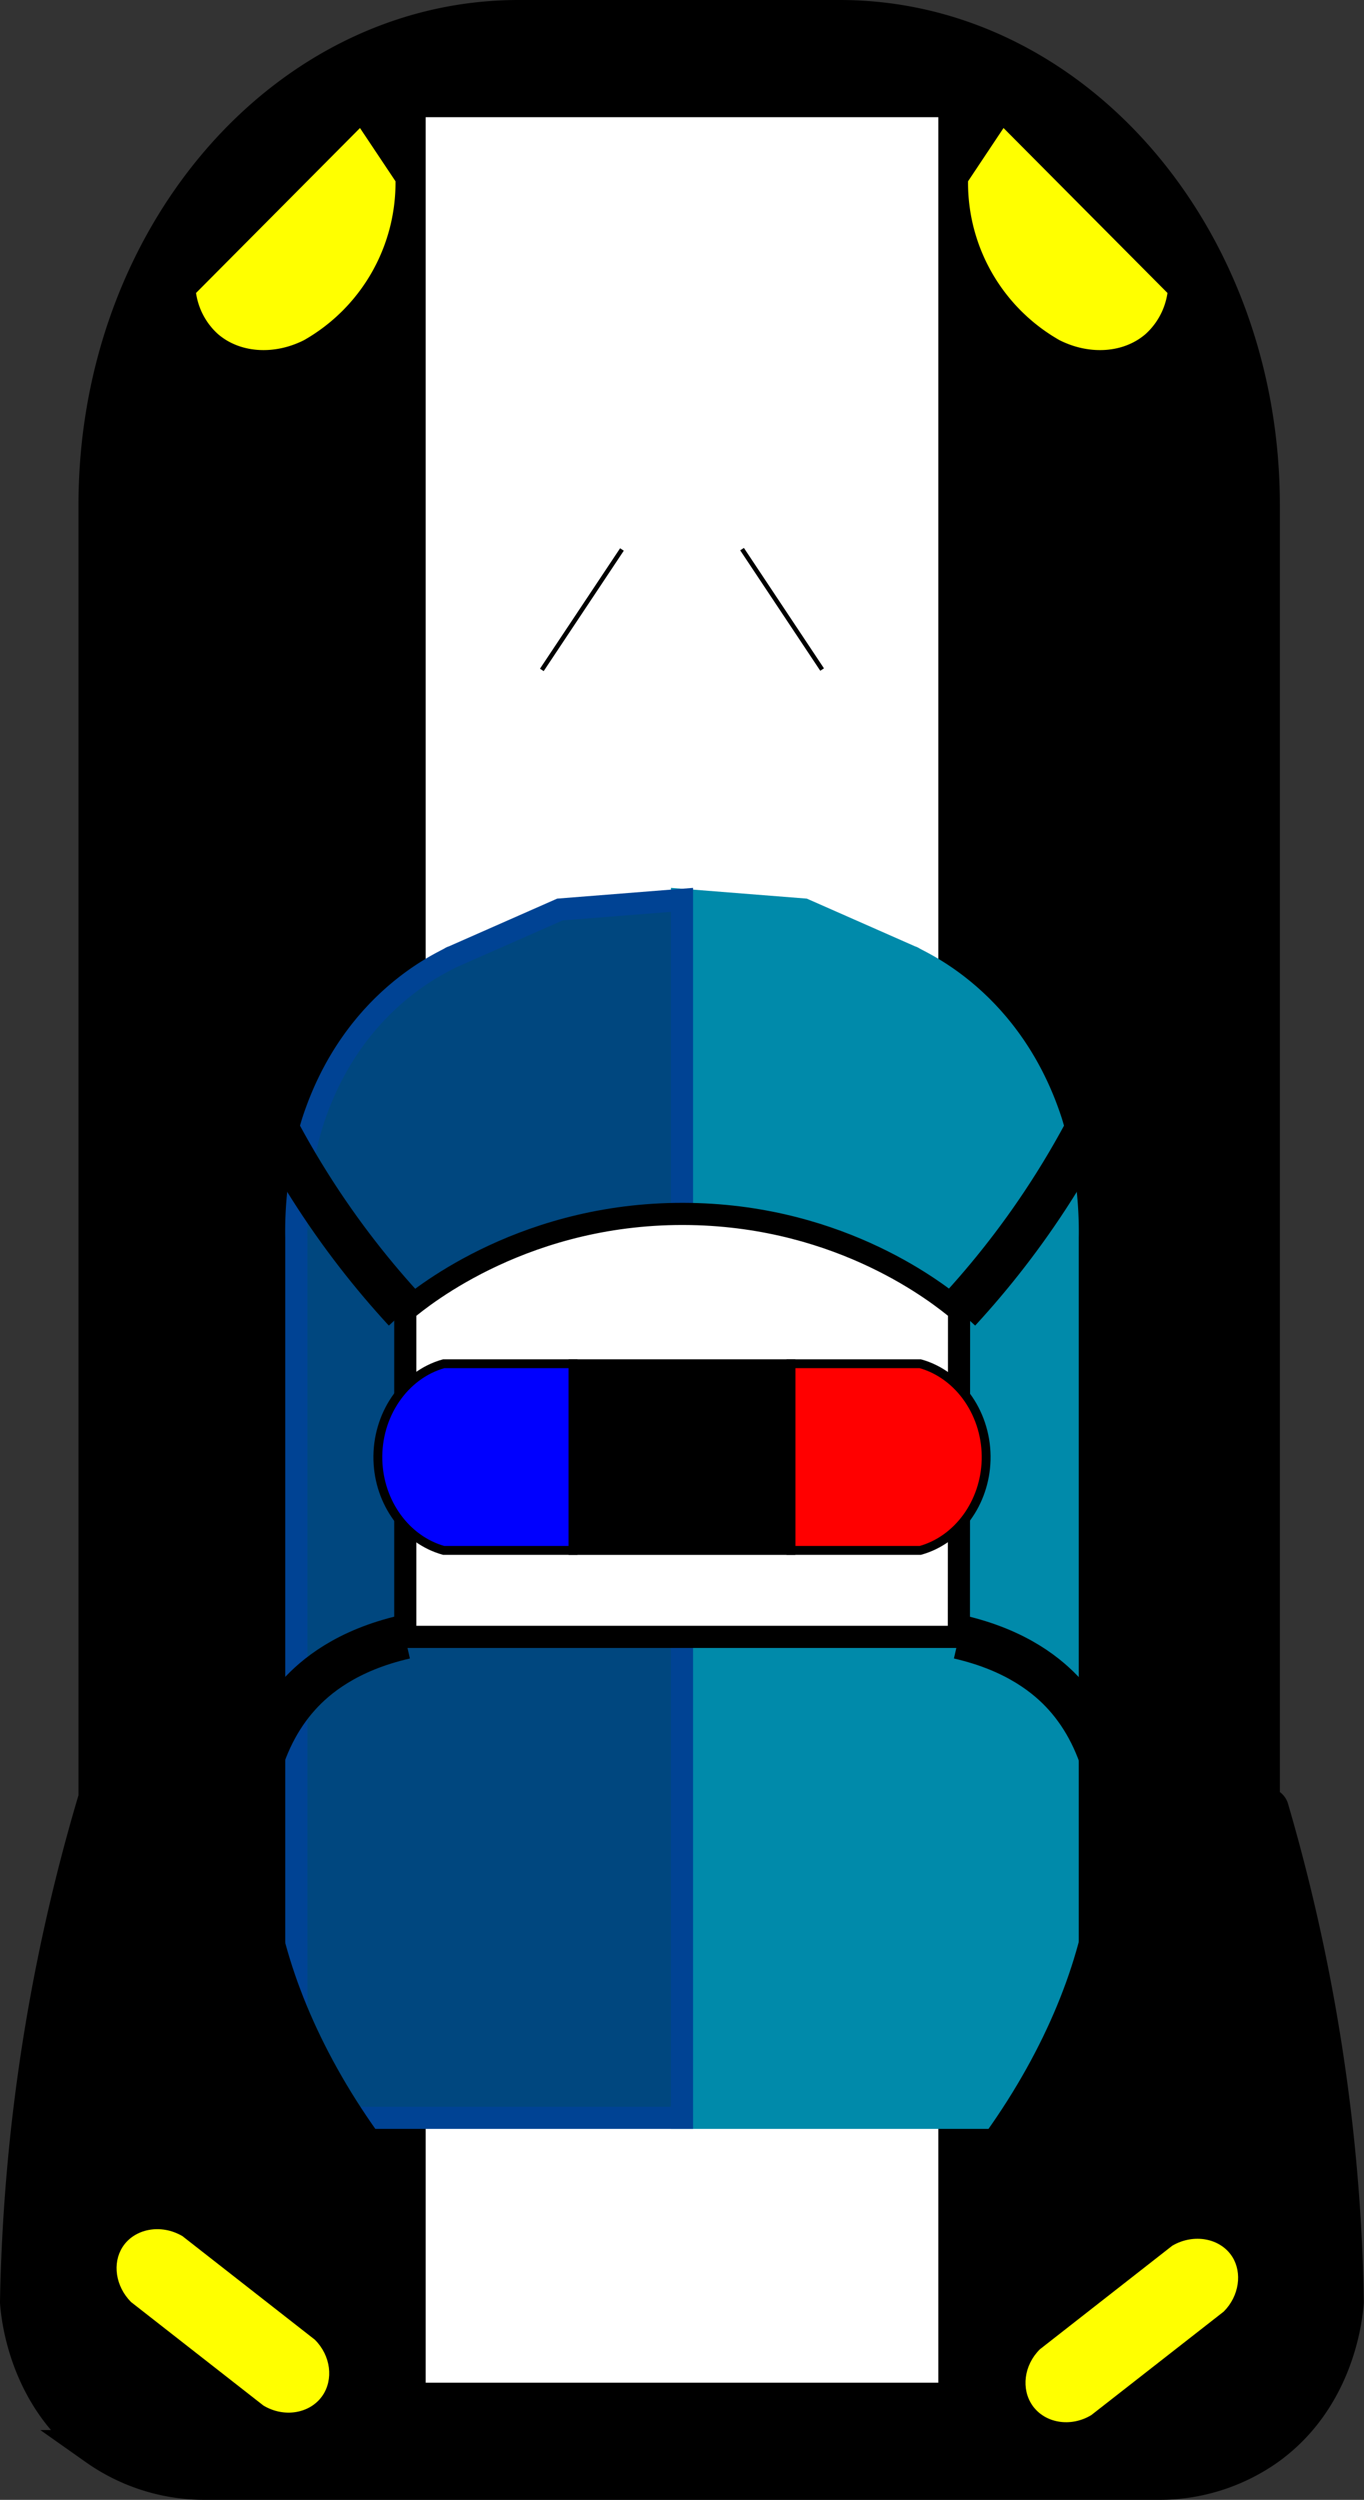 <svg xmlns="http://www.w3.org/2000/svg" viewBox="0 0 308 564.22"><rect x="0" y="0" width="308" height="564.22" fill="#333333" stroke="none"/><defs><style>.cls-1,.cls-10,.cls-11,.cls-5,.cls-6,.cls-7,.cls-8,.cls-9{stroke:#000;}.cls-1,.cls-10,.cls-11,.cls-12,.cls-2,.cls-3,.cls-4,.cls-5,.cls-6,.cls-7,.cls-8,.cls-9{stroke-miterlimit:10;}.cls-1{stroke-width:8px;}.cls-2,.cls-5{fill:#fff;}.cls-2{stroke:#fff;}.cls-2,.cls-3,.cls-4,.cls-5{stroke-width:5px;}.cls-3{fill:#008aaa;stroke:#008aaa;}.cls-4{fill:#00477f;stroke:#004394;}.cls-6,.cls-7{stroke-width:10px;}.cls-7{fill:none;}.cls-8{fill:red;}.cls-10,.cls-8,.cls-9{stroke-width:2px;}.cls-9{fill:blue;}.cls-12{fill:#ff0;stroke:#ff0;}</style></defs><g id="Layer_2" data-name="Layer 2"><g id="Layer_1-2" data-name="Layer 1"><path class="cls-1" d="M301.47,480.31A425.66,425.66,0,0,0,287,408.21a1.1,1.1,0,0,0-2-.19V114C285,53.23,242.3,4,189.62,4H117.11C64.43,4,21.72,53.23,21.72,114V405.47a1.06,1.06,0,0,1,0,.31A425.92,425.92,0,0,0,6.53,480.31C5,494.16,4.22,507.27,4,519.5v.1c.2,2.9,1.86,21.52,17.72,32.87a42.38,42.38,0,0,0,24.05,7.75H262.23a42.38,42.38,0,0,0,24-7.75c15.86-11.35,17.51-30,17.72-32.87v-.1C303.78,507.27,303,494.16,301.47,480.31Z"/><rect class="cls-2" x="98.62" y="28.95" width="110.76" height="506.33"/><path class="cls-3" d="M237.43,253.31c-8.9-27.63-29.61-36.12-31.11-37.12a1.6,1.6,0,0,0-.52-.23l-24.23-10.68L154,203.1V478h74.59c6.9,0,12.5-9.38,12.5-20.95V279.37A84.43,84.43,0,0,0,237.43,253.31Z"/><path class="cls-4" d="M70.57,253.31c8.9-27.63,29.61-36.12,31.11-37.12a1.6,1.6,0,0,1,.52-.23l24.23-10.68L154,203.1V478H79.41c-6.9,0-12.5-9.38-12.5-20.95V279.37A84.13,84.13,0,0,1,70.57,253.31Z"/><path class="cls-5" d="M216.52,369.45h-125V295.8c4.08-3.42,27.62-22.46,64.42-21.8,34.37.62,56.08,18,60.62,21.8Z"/><path class="cls-6" d="M216.52,295.8a195.41,195.41,0,0,0,27.9-38.92c2.81-5.17,5.24-10.21,7.36-15.07"/><path class="cls-7" d="M226.78,484.11c28-39.32,32.15-81.09,13.74-101.54-3.77-4.19-10.85-10.1-24-13.12"/><path class="cls-7" d="M81.18,484.11C53.16,444.79,49,403,67.44,382.57c3.77-4.19,10.85-10.1,24-13.12"/><path class="cls-6" d="M91.48,295.8a195.41,195.41,0,0,1-27.9-38.92c-2.81-5.17-5.25-10.21-7.37-15.07"/><path class="cls-8" d="M207.81,349.93H178.6V307.8h29.21c8.95,2.49,15.15,11.65,14.86,21.76C222.4,339.17,216.32,347.57,207.81,349.93Z"/><path class="cls-9" d="M100.18,349.93H129.4V307.8H100.18c-8.94,2.49-15.14,11.65-14.85,21.76C85.6,339.17,91.68,347.57,100.18,349.93Z"/><rect class="cls-10" x="129.4" y="307.8" width="49.19" height="42.14"/><path class="cls-11" d="M140.44,124v0Z"/><line class="cls-11" x1="122.35" y1="151.2" x2="140.44" y2="124.02"/><path class="cls-11" d="M167.56,123.94v0Z"/><line class="cls-11" x1="185.64" y1="151.12" x2="167.56" y2="123.94"/><path class="cls-12" d="M276,521.35l-29.86,23.33c-4.44,2.67-9.93,1.72-12.57-2-2.48-3.51-1.86-8.64,1.57-12.06L265,507.27c4.67-2.7,10.32-1.56,12.81,2.32C280,513,279.32,518,276,521.35Z"/><path class="cls-12" d="M29.91,519.19l29.85,23.33c4.44,2.66,9.94,1.72,12.58-2,2.48-3.51,1.85-8.64-1.58-12.07L40.91,505.11c-4.67-2.71-10.32-1.56-12.81,2.31C25.89,510.86,26.58,515.8,29.91,519.19Z"/><path class="cls-12" d="M88.81,41.07A40.38,40.38,0,0,1,68.44,76.32c-6.71,3.39-14.25,2.81-19-1.39A15,15,0,0,1,44.8,66.3Q63,48,81.21,29.68Z"/><path class="cls-12" d="M219.09,41.07a40.34,40.34,0,0,0,20.36,35.25c6.71,3.39,14.26,2.81,19-1.39a15.08,15.08,0,0,0,4.64-8.63L226.68,29.68Z"/></g></g></svg>